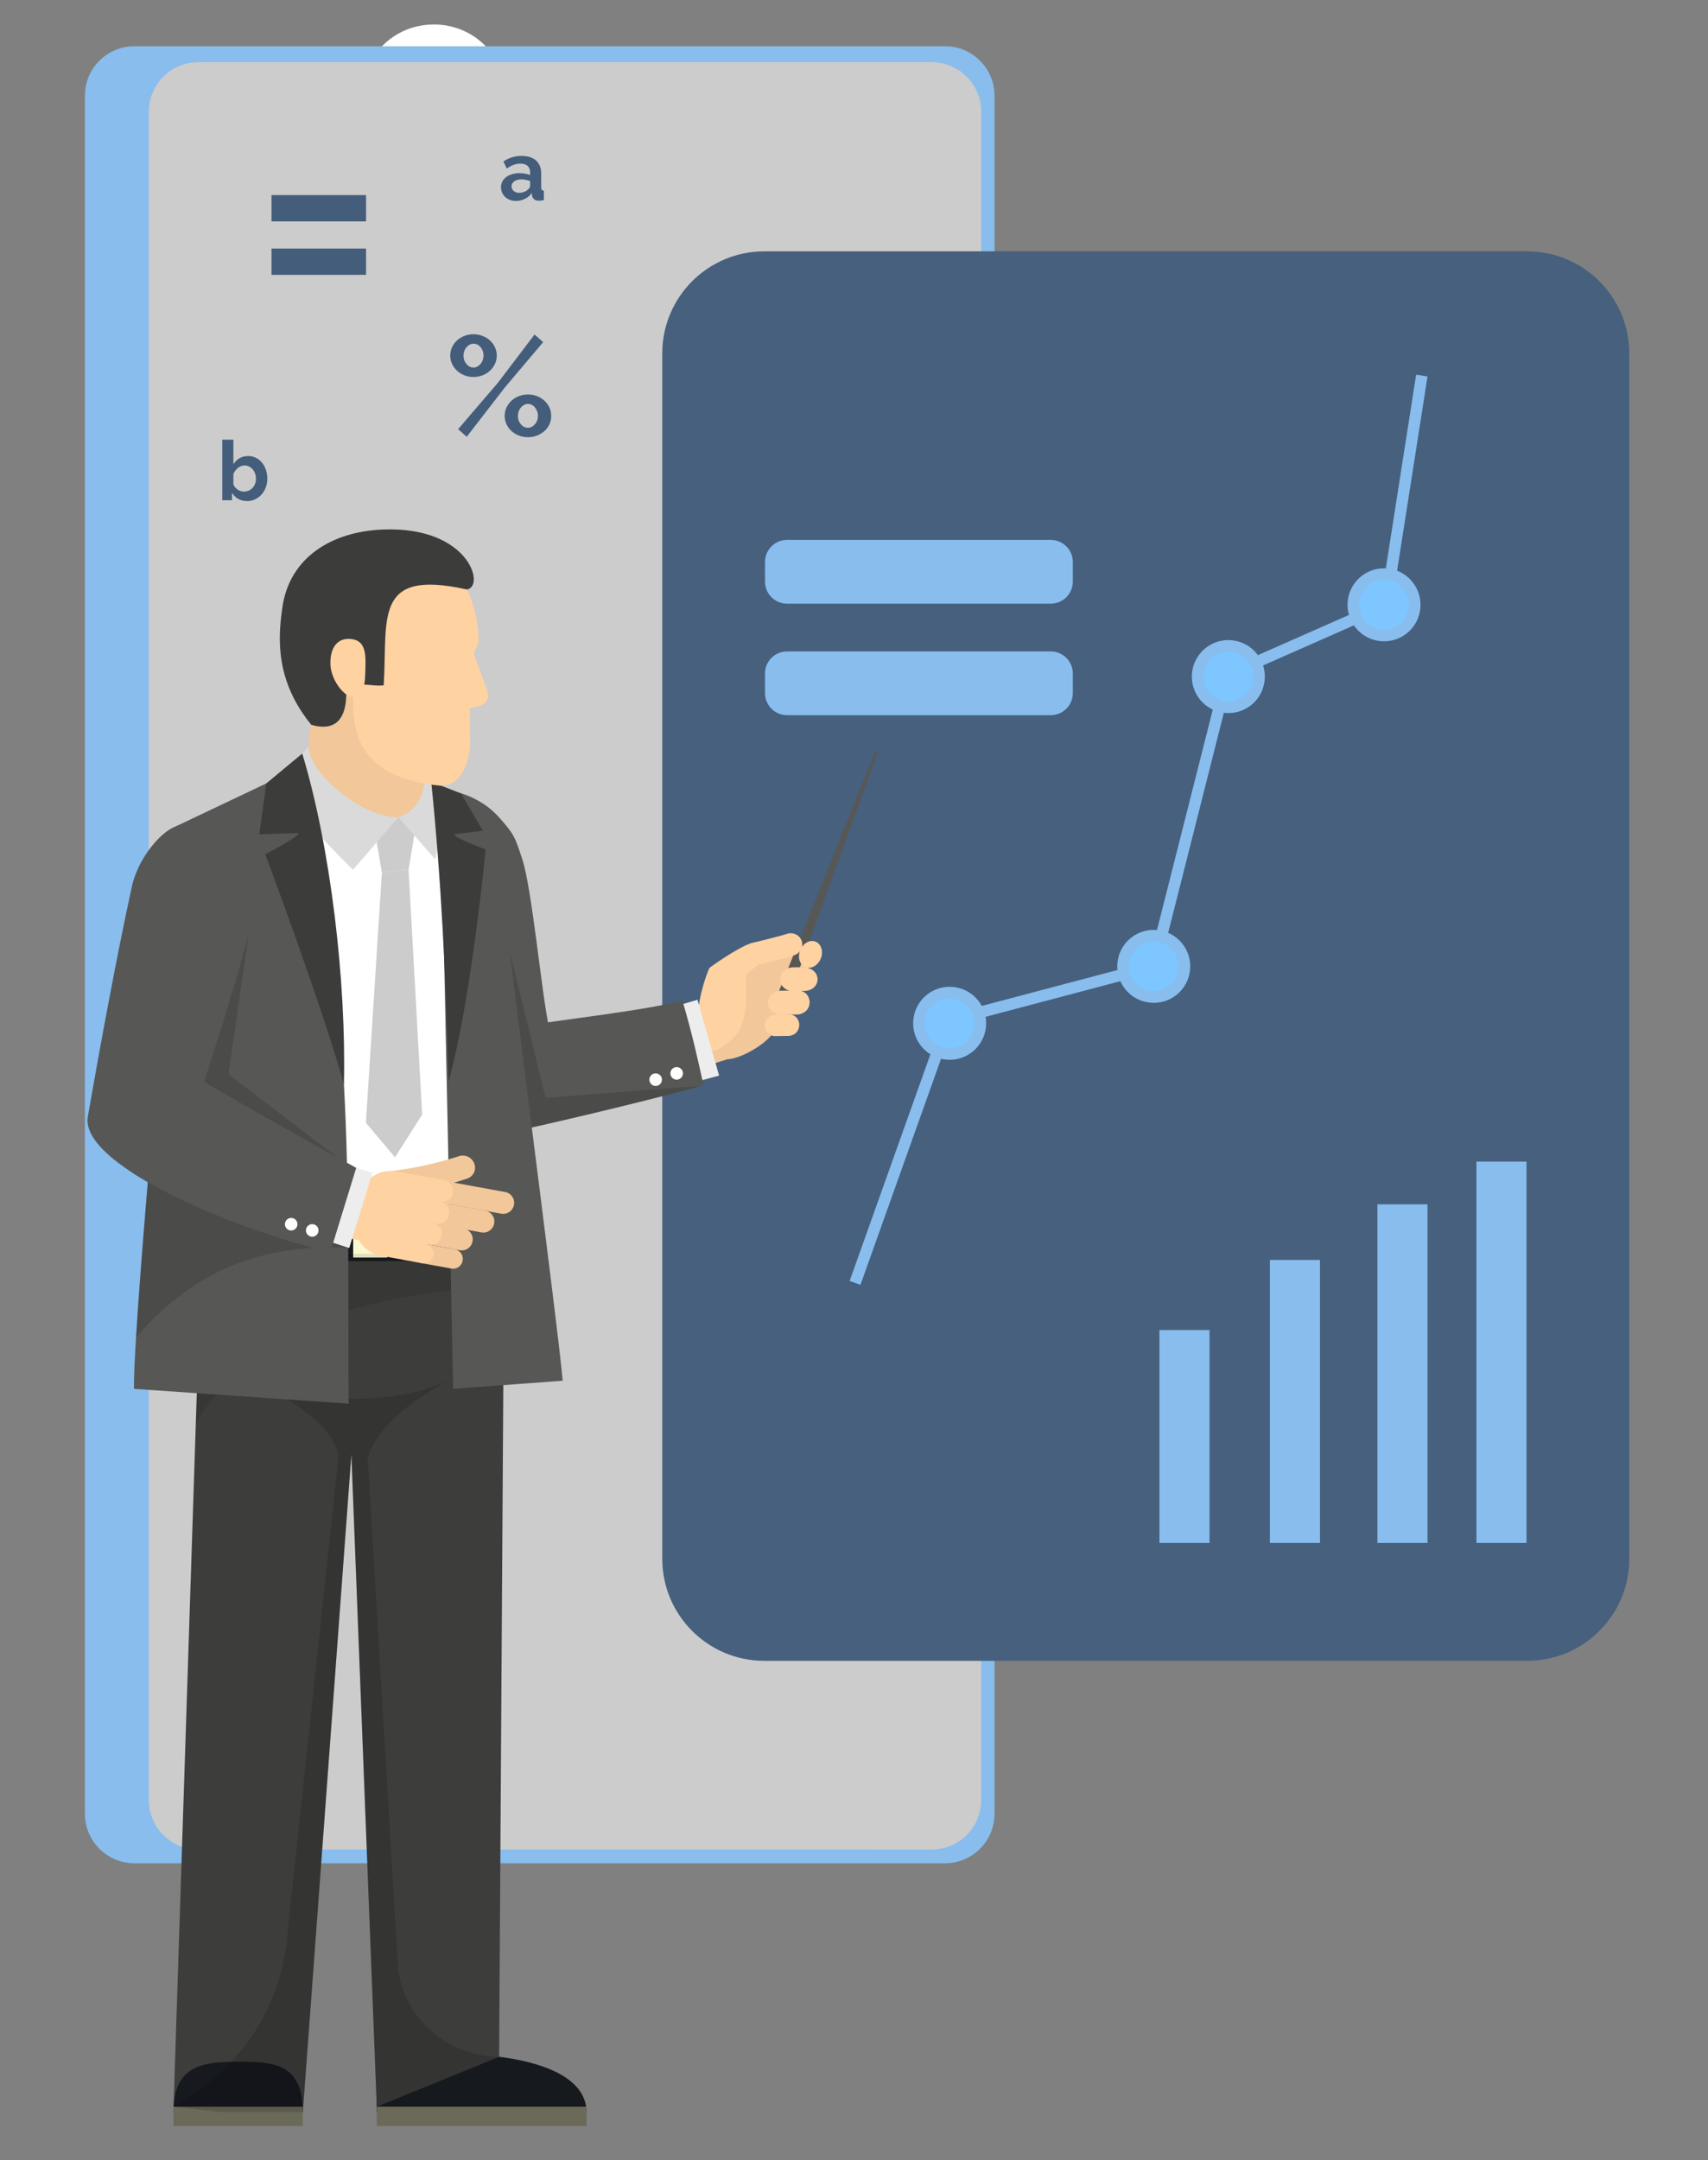 <?xml version="1.0" encoding="utf-8"?>
<!-- Generator: Adobe Illustrator 16.0.0, SVG Export Plug-In . SVG Version: 6.00 Build 0)  -->
<!DOCTYPE svg PUBLIC "-//W3C//DTD SVG 1.1//EN" "http://www.w3.org/Graphics/SVG/1.1/DTD/svg11.dtd">
<svg version="1.1" id="Слой_1" xmlns="http://www.w3.org/2000/svg" xmlns:xlink="http://www.w3.org/1999/xlink" x="0px" y="0px"
	 width="1316px" height="1664px" viewBox="0 0 1316 1664" enable-background="new 0 0 1316 1664" xml:space="preserve">
<rect x="0" y="0" width="1316" height="1664" fill="#808080" stroke="none"/>
<g>
	<path fill="#FFFFFF" d="M264.717,48.646c6.776,0,13.259,0.998,19.229,2.824c7.873-19.102,27.435-32.629,50.326-32.629
		c25.442,0,46.777,16.717,52.508,39.226c4.396-1.661,9.184-2.579,14.204-2.579c21.179,0,38.351,16.319,38.351,36.453h-56.108
		h-20.593h-43.886h-33.435H210.69C210.69,68.031,234.879,48.646,264.717,48.646z"/>
</g>
<g>
	<g>
		<path fill="#F09B56" d="M4836.193,442.559c-0.111,270.358-7.682,323.281-75.572,383.855
			c-26.588,23.722-75.483,73.004-216.565,97.537c-42.353,7.369-92.997,12.506-153.839,14.053
			c-24.824,0.633-47.608-0.268-68.449-2.537c-17.478-1.891-33.585-4.749-48.39-8.456
			c-155.053-38.854-166.635-171.704-98.818-283.466c17.961-29.595,38.482-56.801,60.001-82.167
			c33.213-39.175,68.822-73.973,101.066-106.456c29.722-29.93,56.592-57.895,76.123-85.501c8.24-11.634,15.17-23.201,20.461-34.828
			c1.259-2.754,2.524-5.479,3.797-8.173c4.176-8.79,8.471-17.231,12.803-25.307c8.143-15.178,16.436-29.045,24.437-41.453
			c6.379-9.914,12.572-18.898,18.333-26.862c19.807-27.37,34.508-42.732,34.508-42.732s1.839-0.864,5.225-2.271
			c1.802-0.752,4.057-1.66,6.707-2.672c1.064-0.41,2.188-0.834,3.379-1.273c1.176-0.432,2.419-0.886,3.722-1.347
			c1.191-0.417,2.427-0.849,3.706-1.288c1.505-0.514,3.066-1.034,4.697-1.563c0.953-0.313,1.929-0.626,2.926-0.938
			c0.588-0.187,1.184-0.372,1.786-0.558c0.224-0.067,0.454-0.142,0.685-0.209c20.127-6.17,47.742-12.602,77.791-13.674
			C4725.815,161.096,4836.298,205.033,4836.193,442.559z"/>
	</g>
	<g>
		<path fill="#213A70" d="M4475.487,849.573c0,0,2.22,18.123,5.164,26.116c2.943,7.994,18.933,26.445,12.179,44.172
			c-7.323,19.225-39.293,0.695-52.331-5.17c-13.04-5.866-10.071-16.503-11.461-29.536c-1.391-13.033-7.753-13.386-5.405-22.551
			s16.609-26.708,16.609-26.708L4475.487,849.573z"/>
	</g>
	<g>
		<g>
			<path fill="#EEA886" d="M4446.4,826.412c0,0-8.185,11.453-7.959,11.766c0.226,0.314,35.053,21.52,37.479,14.641
				c1.927-5.463,2.734-13.381,2.734-13.381L4446.4,826.412z"/>
		</g>
	</g>
	<g>
		<path fill="#213A70" d="M4328.334,862.388c0,0-10.626,9.313-20.167,23.625c-9.542,14.312-34.87,15.072-35.954,34.608
			c-1.084,19.537,34.436,20.139,53.086,13.778c18.649-6.36,21.469-25.442,32.744-30.213c11.277-4.771,17.133-8.633,16.266-17.946
			c-0.868-9.314-7.107-24.434-7.107-24.434s-7.007,2.237-11.127,2.692C4351.954,864.953,4338.092,865.113,4328.334,862.388z"/>
	</g>
	<g>
		<path fill="#FFCA55" d="M4456.164,333.07c0,0-7.147,42.506-12.907,70.581c0,0,0,0,0,0.003
			c-2.338,11.384-4.446,20.397-5.755,23.234c-1.647,3.571-15.064,17.977-31.482,34.882c-28.812,29.659-66.876,67.007-66.876,67.007
			l-14.88-28.246c0,0,33.811-39.636,56.73-66.084c10.609-12.239,18.885-21.651,20.398-23.008
			c4.793-4.288,10.354-46.526,18.172-81.33c7.818-34.803,23.485-54.035,23.485-54.035L4456.164,333.07z"/>
	</g>
	<g>
		<path fill="#EEA886" d="M4406.02,461.771c-28.812,29.659-66.876,67.007-66.876,67.007l-14.88-28.246
			c0,0,33.811-39.636,56.73-66.084C4388.02,437.893,4400.917,446.111,4406.02,461.771z"/>
	</g>
	<g>
		<path fill="#EEA886" d="M4330.003,849.372l-1.669,13.016c0,0,18.492,6.533,38.867-0.581l0.414-11.572L4330.003,849.372z"/>
	</g>
	<g>
		<path fill="#FFCA55" d="M4592.511,523.032c1.064,3.783-195.866,0-195.866,0s54.476-39.65,58.007-50.243
			c3.53-10.592-13.871-74.146-16.141-94.827c-1.816-16.546-6.366-90.581,4.539-101.888c11.401-11.822,52.458-24.212,52.458-24.212
			l59.855,2.222c0,0,9.877,2.065,16.939,5.344c7.061,3.279,47.444,17.663,54.001,37.84c6.558,20.176-40.294,85.045-40.294,85.045
			s-0.092,2.916-0.232,7.692c0,0.002,0,0.002,0,0.002c-0.182,6.371-0.449,16.053-0.693,26.555
			c-0.313,13.601-0.588,28.576-0.588,39.517C4584.496,481.801,4591.449,519.25,4592.511,523.032z"/>
	</g>
	<g>
		<path fill="#E8E8E8" d="M4592.512,523.033c0,0,26.786,39.341,27.164,66.199c0.379,26.857-47.534,116.813-54.785,129.684
			c-21.797,38.686-81.575,122.136-81.575,122.136s-10.305-0.261-42.459-12.744c0,0,39.768-110.228,44.81-121.673
			c21.377-48.53,33.311-82.957,26.123-91.279s-26.781-16.666-32.455-21.584s-104.526,18.679-114.883,21.364
			c-26.82,6.956-14.596,53.623-8.662,74.545c9.927,35.001,18.604,161.408,18.604,161.408s-19.104,8.14-51.102,1.261
			c0,0-62.834-228.24-64.852-250.938s-3.008-60.124,151.833-88.572L4592.512,523.033z"/>
	</g>
	<g>
		<path fill="#EEA886" d="M4511.932,121.816c0,0-51.958-11.721-40.09,53.668c11.868,65.388,24.363,70.527,55.711,56.995
			c31.346-13.532,28.539-55.426,30.117-75.969C4559.248,135.969,4528.506,122.53,4511.932,121.816z"/>
	</g>
	<g>
		<path fill="#EEA886" d="M4498.183,268.646c0,0,23.011,24.396,59.378,2.225c0,0-8.133-52.869-3.853-78.619
			c4.281-25.752-47.449,39.899-47.449,39.899c0.682,0.357,1.131,2.814,1.235,6.311c0.089,2.964-0.069,6.673-0.543,10.479
			C4505.883,257.501,4503.22,266.541,4498.183,268.646z"/>
	</g>
	<g>
		<path fill="#3A3F47" d="M4555.139,190.063c0,0-1.342-20.602-8.866-21.245c-7.525-0.643-8.683,7.654-8.683,7.654l-7.6,1.435
			c0,0,2.401-18.058-5.111-21.212c-7.514-3.155-48.684,9.94-54.714,4.641c-6.031-5.3-3.193-41.929,7.714-46.941
			c10.908-5.012,41.033-16.245,63.105-1.306c0,0,17.204-1.961,19.756,11.923C4563.291,138.896,4559.815,179.74,4555.139,190.063z"/>
	</g>
	<g>
		<path fill="#A77860" d="M4506.951,248.94c37.519-11.569,40.344-34.16,40.385-34.513c-12.354,21.229-39.842,24.034-39.842,24.034
			C4507.583,241.426,4507.425,245.135,4506.951,248.94z"/>
	</g>
	<g>
		<path fill="#EEA886" d="M4572.918,259.713c0,0-27.476,54.695-71.862,51.164s-7.565-58.506-5.548-59.015
			C4497.725,251.303,4541.029,240.514,4572.918,259.713z"/>
	</g>
	<g>
		<path fill="#FFCA55" d="M4374.118,520.263c0,0,136.001,16.767,218.394,2.771l-157.437-19.671
			C4435.075,503.362,4434.145,507.376,4374.118,520.263z"/>
	</g>
	<g>
		<path fill="#EEA886" d="M4475.836,497.169l-10.13,5.132c0,0,2.306,16.094,7.854,20.969l11.369-2.9
			C4484.93,520.369,4482.561,502.717,4475.836,497.169z"/>
	</g>
	<g>
		<path fill="#FFCA55" d="M4633.208,464.215c-2.024,2.345-28.763,13.099-58.966,24.732l-0.003,0.003
			c-41.263,15.896-87.808,30.932-87.808,30.932l-10.596-22.713c0,0,48.742-26.485,81.68-45.06
			c15.559-8.774,27.588-15.783,29.288-17.402c5.296-5.044,6.668-13.132,2.774-27.237c-3.895-14.105-12.862-78.938-13.871-86.505
			s2.521-27.742,21.438-28.75c18.914-1.01,28.541,4.33,28.541,4.33s4.748,1.975,8.279,47.875S4638,458.666,4633.208,464.215z"/>
	</g>
	<g>
		<path fill="#C9A043" d="M4585.777,390.005c0,0.002,0,0.002,0,0.002c-0.182,6.371-0.449,16.053-0.693,26.555
			c-18.461-45.25-7.796-81.362-7.614-81.97C4575.473,346.871,4585.633,389.402,4585.777,390.005z"/>
	</g>
	<g>
		<path fill="#C9A043" d="M4443.257,403.651c0,0,0,0,0,0.003c-2.338,11.384-4.446,20.397-5.755,23.234
			c-6.307-30.516-0.634-69.584-0.634-69.584C4437.73,375.967,4443.257,403.651,4443.257,403.651z"/>
	</g>
	<g>
		<path fill="#EEA886" d="M4574.242,488.947l-0.003,0.003c-41.263,15.896-89.31,31.419-89.31,31.419l-9.094-23.2
			c0,0,48.742-26.485,81.68-45.06C4557.516,452.109,4569.498,457.944,4574.242,488.947z"/>
	</g>
	<g>
		<polygon fill="#444C94" points="4472.903,521.716 4279.602,518.872 4377.198,568.427 		"/>
	</g>
	<g>
		<polygon fill="#303669" points="4377.198,568.427 4472.903,531.355 4472.903,521.716 4369.633,558.97 		"/>
	</g>
	<g>
		<g>
			<path fill="#EEA886" d="M4467.895,502.652c0,0-12.075-1.88-20.422-3.822c-6.458-1.504-22.517,0.568-26.606,4.713
				s-17.098,33.023-19.558,34.786c-2.461,1.763,1.26,5.841,5.581,3.792c0,0,3.966,12.637,13.755,7.907
				c9.791-4.73,16.438-15.06,21.564-16.88c5.128-1.818,34.982-10.997,34.982-10.997S4475.586,499.576,4467.895,502.652z"/>
		</g>
	</g>
	<g>
		<g>
			<path fill="#EEA886" d="M4423.814,501.649c0,0-7.757,3.747-9.781,5.417c-2.025,1.669-10.232,7.813-12.221,9.258
				c-1.988,1.446,2.999,5.556,17.672-0.799C4434.158,509.171,4423.814,501.649,4423.814,501.649z"/>
		</g>
	</g>
	<g>
		<polygon fill="#303669" points="4377.198,568.427 4319.699,411.44 4134.342,414.467 4189.14,559.133 		"/>
	</g>
	<g>
		<path fill="#EEA886" d="M4537.75,167.742c0.685-5.768,12.087-7.883,13.005,0.766c0.919,8.65-5.181,23.829-9.509,22.336
			C4536.919,189.351,4536.806,175.697,4537.75,167.742z"/>
	</g>
</g>
<g>
	<linearGradient id="SVGID_1_" gradientUnits="userSpaceOnUse" x1="4857.591" y1="904.457" x2="4857.591" y2="798.067">
		<stop  offset="0" style="stop-color:#FF9F55"/>
		<stop  offset="1" style="stop-color:#FFD255"/>
	</linearGradient>
	<path fill="url(#SVGID_1_)" d="M5058.882,913.256h-375.204c-15.121,0-27.378-12.258-27.378-27.379v-44.441
		c0-15.121,12.257-27.378,27.378-27.378h375.204V913.256z"/>
	<path fill="#FF9F55" d="M5123.319,824.271v78.778h6.581v10.212h-271.96c-15.121,0-27.378-12.258-27.378-27.379v-44.444
		c0-15.12,12.257-27.378,27.378-27.378h271.96v10.211H5123.319z"/>
	<path fill="#EFF7FE" d="M5123.313,903.046h-245.298c-15.12,0-27.378-12.258-27.378-27.378v-24.022
		c0-15.12,12.258-27.378,27.378-27.378h245.298V903.046z"/>
	<linearGradient id="SVGID_2_" gradientUnits="userSpaceOnUse" x1="4853.836" y1="664.574" x2="4853.836" y2="811.851">
		<stop  offset="0" style="stop-color:#40D5E6"/>
		<stop  offset="1" style="stop-color:#5577FF"/>
	</linearGradient>
	<path fill="url(#SVGID_2_)" d="M5076.41,814.054h-410.748c-19,0-34.4-15.401-34.4-34.399V733.09c0-18.998,15.4-34.4,34.4-34.4
		h410.748V814.054z"/>
	<path fill="#5284FC" d="M5149.27,710.568v91.616h5.668v11.876h-223.398c-18.998,0-34.399-15.401-34.399-34.4v-46.567
		c0-18.998,15.401-34.399,34.399-34.399h223.398v11.875H5149.27z"/>
	<path fill="#EFF7FE" d="M5149.265,802.18h-200.437c-18.998,0-34.4-15.4-34.4-34.399v-22.817c0-18.998,15.402-34.399,34.4-34.399
		h200.437V802.18z"/>
	<linearGradient id="SVGID_3_" gradientUnits="userSpaceOnUse" x1="4955.192" y1="671.641" x2="4955.192" y2="561.532">
		<stop  offset="0" style="stop-color:#FF9F55"/>
		<stop  offset="1" style="stop-color:#FFD255"/>
	</linearGradient>
	<path fill="url(#SVGID_3_)" d="M4780.484,698.668h312.188c20.561,0,37.229-16.668,37.229-37.229V594.46
		c0-20.561-16.668-37.229-37.229-37.229h-312.188V698.668z"/>
	<path fill="#FF9F55" d="M4724.557,571.794v112.323h-5.711v14.559h222.577c20.561,0,37.229-16.668,37.229-37.229v-66.983
		c0-20.561-16.668-37.228-37.229-37.228h-222.577v14.558H4724.557z"/>
	<path fill="#EFF7FE" d="M4724.563,684.11h196.827c20.437,0,37.005-16.567,37.005-37.005v-38.312
		c0-20.438-16.568-37.005-37.005-37.005h-196.827V684.11z"/>
	<linearGradient id="SVGID_4_" gradientUnits="userSpaceOnUse" x1="4829.177" y1="375.599" x2="4829.177" y2="499.298">
		<stop  offset="0" style="stop-color:#40D5E6"/>
		<stop  offset="1" style="stop-color:#5577FF"/>
	</linearGradient>
	<path fill="url(#SVGID_4_)" d="M5014.26,557.198H4683.23c-21.615,0-39.137-17.522-39.137-39.138v-63.161
		c0-21.615,17.521-39.138,39.137-39.138h331.029V557.198z"/>
	<path fill="#5284FC" d="M5073.51,430.324v112.322h6.051v14.56h-236.099c-21.616,0-39.138-17.522-39.138-39.138v-63.165
		c0-21.615,17.521-39.138,39.138-39.138h236.099v14.559H5073.51z"/>
	<path fill="#EFF7FE" d="M5073.504,542.641h-209.662c-21.524,0-38.974-17.449-38.974-38.975v-34.373
		c0-21.524,17.449-38.974,38.974-38.974h209.662V542.641z"/>
	<linearGradient id="SVGID_5_" gradientUnits="userSpaceOnUse" x1="4922.542" y1="314.606" x2="4922.542" y2="413.545">
		<stop  offset="0" style="stop-color:#40D5E6"/>
		<stop  offset="1" style="stop-color:#5577FF"/>
	</linearGradient>
	<path fill="url(#SVGID_5_)" d="M5107.625,415.722h-345.873c-13.417,0-24.293-10.876-24.293-24.292V332.98
		c0-13.416,10.876-24.293,24.293-24.293h345.873V415.722z"/>
	<path fill="#5284FC" d="M5166.875,319.709v85.001h6.051v11.019h-250.943c-13.416,0-24.292-10.877-24.292-24.293v-58.452
		c0-13.416,10.876-24.292,24.292-24.292h250.943v11.018H5166.875z"/>
	<path fill="#EFF7FE" d="M5166.869,404.705H4940.44c-13.416,0-24.292-10.876-24.292-24.292v-36.416
		c0-13.417,10.876-24.292,24.292-24.292h226.429V404.705z"/>
</g>
<path fill="#587AA3" d="M127.341,1424.792H644.25c21.06,0,38.132-17.072,38.132-38.133V86.068c0-21.06-17.072-38.132-38.132-38.132
	H127.341c-21.06,0-38.132,17.072-38.132,38.132v1300.591C89.209,1407.72,106.282,1424.792,127.341,1424.792z"/>
<path fill="#88BDED" d="M103.549,1435.364h624.587c21.06,0,38.132-17.072,38.132-38.133V73.739
	c0-21.061-17.072-38.133-38.132-38.133H103.549c-21.06,0-38.132,17.072-38.132,38.133v1323.492
	C65.417,1418.292,82.49,1435.364,103.549,1435.364z"/>
<path opacity="0.73" fill="#6BB0FF" d="M707.828,86.074v1300.573c0,21.06-17.072,38.132-38.132,38.132H152.787
	c-21.061,0-38.132-17.072-38.132-38.132V86.074c0-21.06,17.071-38.132,38.132-38.132h516.909
	C690.755,47.942,707.828,65.015,707.828,86.074z"/>
<defs>
	<filter id="Adobe_OpacityMaskFilter" filterUnits="userSpaceOnUse" x="114.629" y="47.903" width="641.37" height="1376.885">
		<feFlood  style="flood-color:white;flood-opacity:1" result="back"/>
		<feBlend  in="SourceGraphic" in2="back" mode="normal"/>
	</filter>
</defs>
<mask maskUnits="userSpaceOnUse" x="114.629" y="47.903" width="641.37" height="1376.885" id="SVGID_6_">
	<g filter="url(#Adobe_OpacityMaskFilter)">
		<defs>
			<filter id="Adobe_OpacityMaskFilter_1_" filterUnits="userSpaceOnUse" x="114.629" y="47.903" width="641.37" height="1376.885">
				<feFlood  style="flood-color:white;flood-opacity:1" result="back"/>
				<feBlend  in="SourceGraphic" in2="back" mode="normal"/>
			</filter>
		</defs>
		<mask maskUnits="userSpaceOnUse" x="114.629" y="47.903" width="641.37" height="1376.885" id="SVGID_6_">
			<g filter="url(#Adobe_OpacityMaskFilter_1_)">
			</g>
		</mask>
		<linearGradient id="SVGID_7_" gradientUnits="userSpaceOnUse" x1="435.315" y1="140.427" x2="435.314" y2="1888.232">
			<stop  offset="0" style="stop-color:#FFFFFF"/>
			<stop  offset="1" style="stop-color:#000000"/>
		</linearGradient>
		<path mask="url(#SVGID_6_)" fill="url(#SVGID_7_)" d="M756,86.035v1300.62c0,21.061-17.072,38.133-38.133,38.133H152.762
			c-21.06,0-38.133-17.072-38.133-38.133V86.035c0-21.06,17.073-38.132,38.133-38.132h565.104C738.927,47.903,756,64.976,756,86.035
			z"/>
	</g>
</mask>
<path fill="#CCCCCC" d="M756,86.035v1300.62c0,21.061-17.072,38.133-38.133,38.133H152.762c-21.06,0-38.133-17.072-38.133-38.133
	V86.035c0-21.06,17.073-38.132,38.133-38.132h565.104C738.927,47.903,756,64.976,756,86.035z"/>
<g>
	<g>
		<path fill="#4DA8F2" d="M928.836,494.009H818.869c-3.713,0-6.723-3.01-6.723-6.723v-23.748c0-3.713,3.01-6.723,6.723-6.723
			h109.967c3.713,0,6.723,3.01,6.723,6.723v23.748C935.559,490.999,932.549,494.009,928.836,494.009z"/>
	</g>
	<g>
		<path fill="#E8E8E8" d="M928.836,583.192H818.869c-3.713,0-6.723-3.01-6.723-6.723v-23.748c0-3.713,3.01-6.723,6.723-6.723
			h109.967c3.713,0,6.723,3.01,6.723,6.723v23.748C935.559,580.183,932.549,583.192,928.836,583.192z"/>
	</g>
	<g>
		<path fill="#E8E8E8" d="M928.836,672.377H818.869c-3.713,0-6.723-3.01-6.723-6.723v-23.748c0-3.713,3.01-6.723,6.723-6.723
			h109.967c3.713,0,6.723,3.01,6.723,6.723v23.748C935.559,669.367,932.549,672.377,928.836,672.377z"/>
	</g>
	<g>
		<path fill="#E8E8E8" d="M928.836,761.562H818.869c-3.713,0-6.723-3.011-6.723-6.724v-23.747c0-3.713,3.01-6.724,6.723-6.724
			h109.967c3.713,0,6.723,3.011,6.723,6.724v23.747C935.559,758.551,932.549,761.562,928.836,761.562z"/>
	</g>
	<g>
		<path fill="#E8E8E8" d="M928.836,850.745H818.869c-3.713,0-6.723-3.01-6.723-6.723v-23.748c0-3.713,3.01-6.723,6.723-6.723
			h109.967c3.713,0,6.723,3.01,6.723,6.723v23.748C935.559,847.735,932.549,850.745,928.836,850.745z"/>
	</g>
	<g>
		<path fill="#E8E8E8" d="M928.836,939.929H818.869c-3.713,0-6.723-3.01-6.723-6.723v-23.748c0-3.713,3.01-6.723,6.723-6.723
			h109.967c3.713,0,6.723,3.01,6.723,6.723v23.748C935.559,936.919,932.549,939.929,928.836,939.929z"/>
	</g>
	<g>
		<path fill="#4DA8F2" d="M1014.908,494.009h-21.67c-3.713,0-6.723-3.01-6.723-6.723v-23.748c0-3.713,3.01-6.723,6.723-6.723h21.67
			c3.713,0,6.723,3.01,6.723,6.723v23.748C1021.631,490.999,1018.621,494.009,1014.908,494.009z"/>
	</g>
	<g>
		<path fill="#E8E8E8" d="M1014.908,583.192h-21.67c-3.713,0-6.723-3.01-6.723-6.723v-23.748c0-3.713,3.01-6.723,6.723-6.723h21.67
			c3.713,0,6.723,3.01,6.723,6.723v23.748C1021.631,580.183,1018.621,583.192,1014.908,583.192z"/>
	</g>
	<g>
		<path fill="#E8E8E8" d="M1014.908,672.377h-21.67c-3.713,0-6.723-3.01-6.723-6.723v-23.748c0-3.713,3.01-6.723,6.723-6.723h21.67
			c3.713,0,6.723,3.01,6.723,6.723v23.748C1021.631,669.367,1018.621,672.377,1014.908,672.377z"/>
	</g>
	<g>
		<path fill="#E8E8E8" d="M1014.908,761.562h-21.67c-3.713,0-6.723-3.011-6.723-6.724v-23.747c0-3.713,3.01-6.724,6.723-6.724h21.67
			c3.713,0,6.723,3.011,6.723,6.724v23.747C1021.631,758.551,1018.621,761.562,1014.908,761.562z"/>
	</g>
	<g>
		<path fill="#E8E8E8" d="M1014.908,850.745h-21.67c-3.713,0-6.723-3.01-6.723-6.723v-23.748c0-3.713,3.01-6.723,6.723-6.723h21.67
			c3.713,0,6.723,3.01,6.723,6.723v23.748C1021.631,847.735,1018.621,850.745,1014.908,850.745z"/>
	</g>
	<g>
		<path fill="#E8E8E8" d="M1014.908,939.929h-21.67c-3.713,0-6.723-3.01-6.723-6.723v-23.748c0-3.713,3.01-6.723,6.723-6.723h21.67
			c3.713,0,6.723,3.01,6.723,6.723v23.748C1021.631,936.919,1018.621,939.929,1014.908,939.929z"/>
	</g>
</g>
<g>
	<g>
		<path fill="#7DC6FF" d="M634.933,490.807h-98.498c-3.933,0-7.121-4.148-7.121-9.267c0-5.117,3.188-9.266,7.121-9.266h98.498
			c3.933,0,7.121,4.148,7.121,9.266C642.054,486.658,638.866,490.807,634.933,490.807z"/>
	</g>
	<g>
		<path fill="#7DC6FF" d="M594.951,432.292v98.497c0,3.933-4.149,7.122-9.267,7.122c-5.118,0-9.267-3.189-9.267-7.122v-98.497
			c0-3.934,4.148-7.122,9.267-7.122C590.801,425.17,594.951,428.358,594.951,432.292z"/>
	</g>
</g>
<g>
	<path fill="#445D7B" d="M364.824,290.406c-2.537,0-4.89-0.436-7.063-1.304c-2.174-0.87-4.058-2.047-5.65-3.532
		c-1.595-1.483-2.863-3.224-3.803-5.217c-0.942-1.99-1.414-4.145-1.414-6.465c0-2.243,0.472-4.382,1.414-6.411
		c0.939-2.027,2.208-3.766,3.803-5.215c1.593-1.449,3.477-2.607,5.65-3.478c2.173-0.87,4.525-1.304,7.063-1.304
		c2.462,0,4.798,0.434,7.009,1.304c2.21,0.87,4.11,2.028,5.705,3.478c1.593,1.449,2.861,3.188,3.804,5.215
		c0.939,2.029,1.412,4.168,1.412,6.411c0,2.32-0.473,4.475-1.412,6.465c-0.942,1.993-2.211,3.733-3.804,5.217
		c-1.595,1.485-3.495,2.662-5.705,3.532C369.622,289.971,367.286,290.406,364.824,290.406z M352.98,330.61l30.643-35.749
		l28.252-37.162l6.629,5.866l-29.665,35.098l-29.229,37.816L352.98,330.61z M364.824,283.126c1.087,0,2.082-0.254,2.988-0.761
		c0.905-0.507,1.72-1.177,2.444-2.012c0.724-0.831,1.286-1.808,1.685-2.933c0.397-1.122,0.598-2.299,0.598-3.532
		c0-2.534-0.76-4.688-2.282-6.465c-1.521-1.774-3.332-2.662-5.433-2.662c-1.086,0-2.082,0.255-2.988,0.761
		c-0.906,0.508-1.721,1.178-2.444,2.01c-0.725,0.834-1.287,1.792-1.685,2.88c-0.398,1.087-0.598,2.247-0.598,3.477
		c0,2.537,0.761,4.71,2.282,6.521C360.912,282.22,362.722,283.126,364.824,283.126z M406.768,336.805
		c-2.537,0-4.891-0.435-7.063-1.304c-2.175-0.87-4.06-2.027-5.651-3.479c-1.594-1.447-2.862-3.167-3.804-5.16
		c-0.942-1.992-1.412-4.147-1.412-6.465c0-2.318,0.47-4.473,1.412-6.467c0.941-1.991,2.21-3.729,3.804-5.215
		c1.592-1.483,3.477-2.664,5.651-3.531c2.172-0.869,4.525-1.305,7.063-1.305c2.534,0,4.891,0.436,7.063,1.305
		c2.174,0.867,4.075,2.048,5.705,3.531c1.63,1.485,2.897,3.224,3.804,5.215c0.904,1.994,1.358,4.148,1.358,6.467
		c0,2.317-0.454,4.473-1.358,6.465c-0.906,1.993-2.174,3.713-3.804,5.16c-1.63,1.451-3.531,2.608-5.705,3.479
		C411.659,336.37,409.302,336.805,406.768,336.805z M406.768,329.524c1.086,0,2.081-0.252,2.988-0.762
		c0.904-0.504,1.72-1.176,2.444-2.009c0.724-0.832,1.285-1.792,1.685-2.88c0.397-1.088,0.598-2.244,0.598-3.477
		c0-1.305-0.218-2.518-0.652-3.641c-0.434-1.122-0.996-2.102-1.684-2.935c-0.689-0.832-1.505-1.484-2.444-1.956
		c-0.943-0.471-1.921-0.706-2.935-0.706c-1.086,0-2.083,0.255-2.988,0.761c-0.907,0.508-1.722,1.179-2.444,2.01
		c-0.727,0.834-1.287,1.813-1.685,2.935c-0.399,1.124-0.598,2.3-0.598,3.532c0,2.537,0.761,4.69,2.282,6.465
		C402.856,328.639,404.666,329.524,406.768,329.524z"/>
</g>
<g>
	<path fill="#445D7B" d="M209.193,170.542v-20.245h72.836v20.245H209.193z M209.193,211.731v-20.244h72.836v20.244H209.193z"/>
</g>
<g>
	<path fill="#445D7B" d="M397.453,154.799c-1.619,0-3.133-0.267-4.537-0.799c-1.407-0.532-2.621-1.278-3.643-2.236
		c-1.022-0.959-1.823-2.077-2.398-3.354c-0.574-1.278-0.863-2.685-0.863-4.219c0-1.575,0.354-3.035,1.057-4.377
		c0.701-1.343,1.682-2.481,2.938-3.42c1.257-0.936,2.76-1.671,4.507-2.204c1.747-0.532,3.664-0.799,5.752-0.799
		c1.49,0,2.948,0.128,4.376,0.384c1.428,0.255,2.694,0.618,3.805,1.086v-1.917c0-2.215-0.63-3.919-1.886-5.112
		c-1.258-1.192-3.123-1.789-5.593-1.789c-1.789,0-3.537,0.319-5.24,0.958c-1.705,0.64-3.45,1.577-5.239,2.812l-2.621-5.432
		c4.304-2.854,8.948-4.281,13.933-4.281c4.813,0,8.553,1.183,11.215,3.547c2.663,2.364,3.994,5.783,3.994,10.257v10.416
		c0,0.895,0.159,1.533,0.479,1.917c0.32,0.384,0.84,0.598,1.565,0.639v7.286c-1.448,0.298-2.704,0.447-3.771,0.447
		c-1.62,0-2.865-0.362-3.736-1.087c-0.874-0.724-1.417-1.682-1.631-2.875l-0.192-1.854c-1.492,1.96-3.302,3.451-5.432,4.474
		S399.879,154.799,397.453,154.799z M399.879,148.536c1.448,0,2.824-0.256,4.124-0.767c1.298-0.512,2.309-1.192,3.034-2.045
		c0.937-0.725,1.407-1.534,1.407-2.429v-3.834c-1.024-0.384-2.133-0.691-3.323-0.927c-1.193-0.233-2.346-0.352-3.451-0.352
		c-2.218,0-4.027,0.501-5.432,1.502c-1.407,1.001-2.109,2.269-2.109,3.802c0,1.449,0.552,2.652,1.662,3.611
		C396.897,148.058,398.262,148.536,399.879,148.536z"/>
</g>
<g>
	<path fill="#445D7B" d="M190.309,385.995c-2.556,0-4.837-0.575-6.839-1.726s-3.578-2.726-4.728-4.729v5.816h-7.479v-46.651h8.563
		v19.044c1.193-2.045,2.759-3.632,4.698-4.761c1.938-1.129,4.205-1.694,6.806-1.694c2.174,0,4.152,0.47,5.944,1.406
		c1.788,0.938,3.331,2.195,4.631,3.771c1.3,1.577,2.301,3.431,3.003,5.56c0.705,2.131,1.056,4.368,1.056,6.711
		c0,2.428-0.395,4.687-1.183,6.773c-0.788,2.088-1.886,3.909-3.289,5.464c-1.407,1.556-3.068,2.779-4.985,3.675
		C194.589,385.548,192.522,385.995,190.309,385.995z M187.943,378.71c1.365,0,2.621-0.266,3.771-0.799
		c1.152-0.532,2.132-1.246,2.941-2.141c0.809-0.895,1.438-1.938,1.885-3.131s0.671-2.472,0.671-3.836
		c0-1.361-0.213-2.661-0.64-3.897c-0.427-1.235-1.032-2.321-1.82-3.259c-0.79-0.938-1.716-1.683-2.779-2.236
		c-1.066-0.554-2.236-0.831-3.516-0.831c-1.917,0-3.633,0.628-5.144,1.885c-1.514,1.257-2.676,2.802-3.484,4.634v7.988
		c0.299,0.852,0.735,1.619,1.311,2.3c0.574,0.683,1.225,1.269,1.95,1.758c0.723,0.49,1.511,0.873,2.363,1.149
		C186.305,378.572,187.134,378.71,187.943,378.71z"/>
</g>
<g>
	<path fill="#46607E" d="M1176.693,1279.417H588.898c-43.428,0-78.632-35.205-78.632-78.633V272.249
		c0-43.427,35.204-78.631,78.632-78.631h587.795c43.428,0,78.631,35.204,78.631,78.631v928.535
		C1255.324,1244.212,1220.121,1279.417,1176.693,1279.417z"/>
</g>
<g>
	<g>
		<g>
			<g>
				<rect x="1137.568" y="894.827" fill="#88BDED" width="38.602" height="293.789"/>
			</g>
		</g>
	</g>
</g>
<g>
	<g>
		<g>
			<g>
				<rect x="1061.299" y="927.751" fill="#88BDED" width="38.6" height="260.865"/>
			</g>
		</g>
	</g>
</g>
<g>
	<g>
		<g>
			<g>
				<rect x="978.436" y="970.579" fill="#88BDED" width="38.602" height="218.037"/>
			</g>
		</g>
	</g>
</g>
<g>
	<g>
		<g>
			<g>
				<rect x="893.336" y="1024.578" fill="#88BDED" width="38.602" height="164.038"/>
			</g>
		</g>
	</g>
</g>
<g>
	<g>
		<g>
			<polygon fill="#88BDED" points="662.987,989.772 654.619,986.789 727.417,782.575 885.281,740.815 942.014,516.673 
				1063.838,462.904 1091.123,288.617 1099.898,289.991 1071.865,469.072 949.564,523.052 892.611,748.066 734.212,789.968 			"/>
		</g>
	</g>
</g>
<g>
	<circle fill="#7DC6FF" cx="888.946" cy="744.44" r="23.69"/>
</g>
<g>
	<g>
		<path fill="#88BDED" d="M906.75,766.223c-12.01,9.816-29.768,8.032-39.586-3.979c-9.816-12.011-8.031-29.769,3.979-39.585
			c12.012-9.817,29.77-8.033,39.586,3.979C920.545,738.647,918.76,756.405,906.75,766.223z M876.766,729.537
			c-8.219,6.717-9.439,18.866-2.723,27.085c6.717,8.218,18.867,9.438,27.084,2.722c8.219-6.717,9.439-18.867,2.723-27.085
			S884.982,722.82,876.766,729.537z"/>
	</g>
</g>
<g>
	<g>
		<circle fill="#7DC6FF" cx="946.429" cy="521.216" r="23.69"/>
	</g>
</g>
<g>
	<path fill="#88BDED" d="M964.232,542.998c-12.012,9.817-29.77,8.032-39.586-3.978c-9.816-12.012-8.033-29.77,3.979-39.586
		c12.01-9.817,29.768-8.033,39.586,3.979C978.027,515.423,976.242,533.181,964.232,542.998z M934.246,506.313
		c-8.217,6.717-9.438,18.867-2.721,27.085s18.867,9.439,27.084,2.723c8.219-6.718,9.439-18.867,2.723-27.085
		S942.465,499.596,934.246,506.313z"/>
</g>
<g>
	<g>
		<circle fill="#7DC6FF" cx="1066.378" cy="465.917" r="23.69"/>
	</g>
</g>
<g>
	<path fill="#88BDED" d="M1084.182,487.698c-12.012,9.817-29.77,8.033-39.586-3.978c-9.818-12.011-8.033-29.769,3.979-39.586
		c12.01-9.817,29.768-8.032,39.584,3.979C1097.977,460.124,1096.191,477.882,1084.182,487.698z M1054.195,451.013
		c-8.217,6.718-9.438,18.867-2.721,27.086c6.717,8.217,18.865,9.438,27.084,2.722c8.217-6.717,9.439-18.867,2.723-27.085
		S1062.414,444.296,1054.195,451.013z"/>
</g>
<g>
	<circle fill="#7DC6FF" cx="731.698" cy="788.282" r="23.69"/>
</g>
<g>
	<g>
		<path fill="#88BDED" d="M749.501,810.063c-12.011,9.817-29.769,8.033-39.586-3.979c-9.816-12.01-8.032-29.768,3.979-39.585
			s29.769-8.032,39.585,3.978C763.296,782.489,761.512,800.247,749.501,810.063z M719.516,773.378
			c-8.218,6.717-9.438,18.867-2.722,27.085s18.867,9.439,27.085,2.723c8.218-6.718,9.438-18.867,2.722-27.085
			S727.734,766.661,719.516,773.378z"/>
	</g>
</g>
<g>
	<g>
		<g>
			<g>
				<path fill="#88BDED" d="M809.588,550.952H606.425c-9.391,0-17.004-7.612-17.004-17.004v-15.125
					c0-9.391,7.613-17.004,17.004-17.004h203.163c9.391,0,17.004,7.613,17.004,17.004v15.125
					C826.592,543.34,818.979,550.952,809.588,550.952z"/>
			</g>
		</g>
	</g>
</g>
<g>
	<g>
		<g>
			<g>
				<path fill="#88BDED" d="M809.588,465.058H606.425c-9.391,0-17.004-7.613-17.004-17.005v-15.124
					c0-9.392,7.613-17.005,17.004-17.005h203.163c9.391,0,17.004,7.613,17.004,17.005v15.124
					C826.592,457.444,818.979,465.058,809.588,465.058z"/>
			</g>
		</g>
	</g>
</g>
<g>
	<ellipse fill="#7DC6FF" cx="5454.799" cy="988.848" rx="355.416" ry="29.098"/>
	<g>
		<polygon fill="#695C54" points="6046.646,608.499 5963.652,959.415 5945.967,959.415 6038.116,564.912 		"/>
		<polygon fill="#807066" points="5993.742,233.148 6080.934,959.415 6099.55,959.415 6010.191,226.867 		"/>
		<rect x="6075.785" y="954.782" fill="#695C54" width="28.402" height="13.495"/>
		<rect x="5941.385" y="954.782" fill="#695C54" width="28.401" height="13.495"/>
		
			<rect x="5895.009" y="146.495" transform="matrix(0.993 -0.12 0.12 0.993 19.045 724.356)" fill="#FAB869" width="203.936" height="116.514"/>
		
			<rect x="5887.315" y="135.826" transform="matrix(0.993 -0.12 0.12 0.993 26.626 722.966)" fill="#F09B56" width="203.936" height="11.135"/>
	</g>
	<rect x="5044.125" y="846.049" fill="#66658C" width="833.14" height="20.458"/>
	<path fill="#FAB869" d="M5460.695,412.96c-585.346,0-512.566,169.39-512.566,169.39l96.304,213.578h416.263h416.263l96.306-213.578
		C5973.264,582.35,6046.041,412.96,5460.695,412.96z"/>
	<polygon fill="#66658C" points="5044.126,866.507 5017.735,970.227 5029.09,970.227 5067.141,866.507 	"/>
	<polygon fill="#66658C" points="5877.266,866.507 5903.657,970.227 5892.304,970.227 5854.252,866.507 	"/>
	<rect x="5029.396" y="729.031" fill="#E38A42" width="862.598" height="49.099"/>
	<path fill="#F09B56" d="M6034.629,550.572L6034.629,550.572c-20.986-13.18-48.682-6.85-61.861,14.138l-126.118,200.838h-771.076
		L4949.455,564.71c-13.178-20.987-40.875-27.317-61.861-14.138l0,0c-21.449,13.469-27.918,41.775-14.449,63.225l152.263,242.473
		v0.009h870.577v-0.52l0.826,0.52l152.268-242.481C6062.547,592.348,6056.078,564.041,6034.629,550.572z"/>
	<g>
		<path fill="#DECDC5" d="M5429.188,729.848c0,0-6.65-10.079-7.735-15.998c-1.086-5.919-4.422-9.293-4.422-9.293
			s-25.201-3.666-34.887-12.656c-9.684-8.989-30.201-33.479-39.889-26.141s7.021,38.219,16.906,47.549
			c9.887,9.33,23.27,25.682,35.43,24.471C5406.753,736.566,5423.309,730.795,5429.188,729.848z"/>
		<path fill="#25354D" d="M5429.188,728.301l-12.157-23.744c0,0,58.19-10.662,75.211-20.912c4.266-2.57,8.51-5.146,12.461-7.586
			c8.988-5.547,16.441-10.348,19.07-12.582c8.4-7.145,42.084-31.007,51.186-39.771c9.093-8.762,19.84-3.421,34.023-3.278
			c14.186,0.153,65.564,14.382,80.933,16.423c15.375,2.027,70.878,12.349,70.878,12.349
			C5751.021,675.899,5429.188,728.301,5429.188,728.301z"/>
		<path fill="#2F4563" d="M5764.034,648.332c0,0-31.315,4.513-39.366,5.126c-8.242,0.628-54.873,4.379-77.361,6.539
			s-66.66,0.87-75.424,4.722c-8.766,3.853-59.414,21.017-75.993,26.372s-124.296,25.074-124.296,25.074s-1.846,14.595,7.689,25.797
			c0,0,47.479-4.24,72.535-0.557c25.057,3.684,68.822-1.928,95.385-13.978c26.563-12.049,68.669-1.056,92.201,7.213
			c23.531,8.27,113.496,14.909,124.723,12.389c11.229-2.521,33.618-13.326,49.839-30.967
			C5830.188,698.421,5764.034,648.332,5764.034,648.332z"/>
		<path fill="#F5E1DA" d="M5379.283,741.962c0,0-4.014-11.389-3.637-17.395c0.379-6.006-1.459-8.879-1.459-8.879
			s-24.148-10.86-31.372-21.925c-7.224-11.065-21.207-39.789-32.382-35.013c-11.175,4.777-2.432,38.781,4.904,50.226
			c7.336,11.445,11.871,41.899,23.963,43.665C5351.393,754.406,5373.351,741.459,5379.283,741.962z"/>
		<path fill="#2F4563" d="M5834.435,628.285c0,0,39.579,89.816-21.86,111.594c-49.001,17.368-139.338,1.379-139.338,1.379
			l55.578-87.577L5834.435,628.285z"/>
		<path fill="#323657" d="M5732.561,289.355c15.07,3.353,6.086,41.189,16.186,94.091c10.102,52.901,41.984,61.171,41.984,61.171
			s-14.158-23.458-12.609-47.984c1.209-19.164,24.426-71.449,1.478-105.625c-17.729-26.405-48.972-2.434-48.972-2.434
			L5732.561,289.355z"/>
		<path fill="#EEA886" d="M5755.236,399.495l-29.303,30.157c-0.271-5.536-2.305-12.271-4.392-17.89
			c-1.023-2.748-2.068-5.235-2.906-7.159c-1.112-2.529-1.896-4.104-1.896-4.104l26.141-27.642L5755.236,399.495z"/>
		<path fill="#E65555" d="M5720.352,426.691c0,0-1.134,14.503-9.029,27.883c-7.895,13.379-20.947,35.588-19.098,50.026
			s7.99,19.685,13.54,24.883s20.782,42.721,22.632,57.159c1.85,14.439,3.016,44.443-0.495,66.504c0,0,102.757,11.924,113.093-6.029
			c0,0-12.752-57.731-18.768-72.199c-6.016-14.467-18.607-101.019-24.009-115.735s-18.138-28.945-25.927-39.152
			c-6.955-9.116-19.629-26.081-19.629-26.081L5720.352,426.691z"/>
		<path fill="#EEA886" d="M5707.51,292.43c-13.563,0.905-42.689,11.145-43.172,47.418c0,0,2.193,9.512,5.404,16.812
			c3.214,7.3-0.99,30.405,0.906,31.302c1.897,0.896,9.375,1.458,9.375,1.458s10.685,23.478,19.221,22.279
			c8.537-1.198,40.172-11.632,51.932-43.733C5762.935,335.863,5762.271,288.774,5707.51,292.43z"/>
		<path fill="#323657" d="M5664.338,339.848c0,0,23.617,12.396,45.693,12.9s40.17,35.894,40.17,35.894s26.729-59.967-3.881-90.394
			C5715.801,267.914,5654.803,298.764,5664.338,339.848z"/>
		<path fill="#EEA886" d="M5715.192,352.533c-0.367-4.221,3.584-11.072,11.141-6.121c7.556,4.951,0.597,26.022-5.277,24.715
			S5715.572,356.895,5715.192,352.533z"/>
		<path fill="#A77860" d="M5739.589,387.837c-0.411,0.683-11.162,18.294-18.047,23.926c-1.023-2.748-2.068-5.235-2.906-7.159
			C5718.636,404.604,5733.99,395.451,5739.589,387.837z"/>
		
			<rect x="5518.292" y="656.37" transform="matrix(-0.983 0.185 -0.185 -0.983 11208.609 276.701)" fill="#FFFFFF" width="146.134" height="12.719"/>
		
			<rect x="5411.543" y="612.326" transform="matrix(-0.566 -0.825 0.825 -0.566 8075.999 5491.921)" fill="#FFFFFF" width="146.135" height="12.718"/>
		<path fill="#EEA886" d="M5548.189,664.408c-0.711-3.192,0-8.519,10.05-13.901s31.757-17.63,39.388-17.921
			c7.633-0.29,22.667,0.912,25.752,0.896c3.086-0.016-4.836,18.161-4.836,18.161L5548.189,664.408z"/>
		<path fill="#EEA886" d="M5619.852,634.874c0,0,41.895-16.489,48.697-19.772c6.802-3.284,38.527-13.953,41.342-15.361
			c2.815-1.407,16.076-80.612,17.249-100.551c1.173-19.939,2.347-62.162,24.864-60.286c22.52,1.877,27.915,16.655,25.1,45.742
			c-2.814,29.087-19.47,133.238-26.508,136.757c-7.036,3.52-87.821,21.588-130.417,30.085
			C5579.415,659.619,5619.852,634.874,5619.852,634.874z"/>
		<path fill="#E65555" d="M5724.837,505.391c0,0,32.451,6.055,51.159,7.936c0,0,23.281-66.32-8.409-76.914
			C5730.017,423.853,5721.623,475.248,5724.837,505.391z"/>
	</g>
	<path fill="#F4EAE1" d="M5243.197,734.544c-2.193,0.781-4.506,1.382-6.877,1.772l-99.615,16.007
		c-20.934,3.333-40.633-10.901-43.997-31.834l-19.49-121.538c-3.363-20.932,10.871-40.633,31.804-43.996l14.145-2.282l85.47-13.694
		c20.932-3.363,40.633,10.901,43.966,31.833l19.521,121.538C5271.096,710.91,5260.254,728.448,5243.197,734.544z"/>
	<path fill="#E6DCD4" d="M5243.197,734.544c-2.193,0.781-4.506,1.382-6.877,1.772l-99.615,16.007
		c-20.934,3.333-40.633-10.901-43.997-31.834l-19.49-121.538c-3.363-20.932,10.871-40.633,31.804-43.996l14.145-2.282
		c0,0.03,0.029,0.03,0.029,0.03S5124.031,717.816,5243.197,734.544z"/>
</g>
<g>
	<g>
		<g>
			<polygon fill="#FFC655" points="5413.818,128.883 5622.609,129.844 5621.912,281.177 5621.767,313.054 5590.038,281.03 
				5413.122,280.217 			"/>
		</g>
	</g>
	<circle fill="#FFFFFF" cx="5517.847" cy="211.081" r="15.946"/>
	<circle fill="#FFFFFF" cx="5465.475" cy="210.916" r="15.945"/>
	<circle fill="#FFFFFF" cx="5569.017" cy="211.242" r="15.946"/>
</g>
<g>
	<g>
		<g>
			<polygon fill="#7DC6FF" points="4224.287,-69.763 4433.078,-68.802 4432.382,82.531 4432.235,114.408 4400.507,82.385 
				4223.591,81.57 			"/>
		</g>
	</g>
	<circle fill="#FFFFFF" cx="4328.315" cy="12.435" r="15.946"/>
	<circle fill="#FFFFFF" cx="4275.943" cy="12.27" r="15.946"/>
	<circle fill="#FFFFFF" cx="4379.485" cy="12.597" r="15.946"/>
</g>
<g>
	<g>
		<path fill="#16191E" d="M298.186,1588.245c-3.401,0.988-8.299,2.9-7.91,38.801h161.598
			C451.874,1578.304,336.954,1576.899,298.186,1588.245z"/>
		<rect x="290.276" y="1622.919" fill="#6B6A58" width="161.598" height="14.865"/>
	</g>
	<path fill="#3D3D3C" d="M387.997,1035.586l-3.435,548.882l-94.272,38.438l-19.559-502.545l-0.166,2.34l-37.231,504.346h-99.672
		l0.079-4.141v-0.078l17.106-525.599l2.044-61.643c0-4.687,2.129-45.083,5.813-68.676c1.55-9.928,3.435-16.883,5.563-16.883h211.533
		c1.965,0,3.764,6.019,5.398,14.925c1.313,7.271,2.459,16.407,3.441,25.702C386.684,1011.051,387.997,1032.224,387.997,1035.586z"/>
	<path fill="#16191E" d="M158.026,971.458c0-12.485-0.436-17.133,0-23.441h224.183c1.312,4.417,0.468,11.721,0,23.441H158.026z"/>
	<rect x="272.102" y="950.021" fill="#FBF7CF" width="26.295" height="18.734"/>
	<g>
		<path fill="#16191E" d="M183.471,1588.245c-27.528,0-49.822,2.894-49.822,38.801h99.645
			C233.293,1589.49,211,1588.245,183.471,1588.245z"/>
		<rect x="133.649" y="1622.919" fill="#6B6A58" width="99.645" height="14.865"/>
	</g>
	<path opacity="0.07" d="M183.471,1057.999c3.283,1.865,6.836,3.665,10.6,5.261C190.518,1061.46,187.031,1059.732,183.471,1057.999z
		"/>
	<path opacity="0.15" d="M133.622,1622.926h0.139l36.883,4.126h62.684l37.232-504.345l0.139-2.327l19.592,502.546l94.266-38.479
		h-0.765c-41.905-1.134-75.788-33.085-77.391-73.099l-23.079-388.438c8.576-26.368,36.672-45.472,65.4-61.583
		c-37.865,21.839-111.143,20.706-154.65,1.932c32.281,16.177,63.1,34.753,66.725,58.781l-39.742,371.667
		c-4.668,50.126-33.186,95.466-77.318,122.955l-9.975,6.196L133.622,1622.926z"/>
	<path opacity="0.1" d="M384.641,990.654c-55.07,4.377-111.373,11.411-159.982,36.646c-30.687,15.86-57.852,40.634-73.812,69.929
		l2.044-61.643c0-4.687,2.129-45.083,5.813-68.676c74.22-0.633,148.361-1.332,222.495-1.958
		C382.512,972.223,383.659,981.359,384.641,990.654z"/>
</g>
<path fill="#575756" d="M422.717,790.071C416.995,762.477,409.889,684.77,402.44,662c-5.518-16.849-6.031-19.077-17.871-32.301
	c-5.287-5.939-11.682-10.745-18.801-14.312c-0.053-0.053-0.165-0.112-0.244-0.138c-3.737-1.912-7.693-3.441-11.74-4.555
	c-6.361-1.839-13.025-2.67-19.631-2.433c-40.238,41.859-34.41,90.456-18.307,143.588c0.725,2.518,1.51,4.983,2.32,7.476
	c0.105,0.276,0.158,0.547,0.264,0.817c0.494,1.621,1.042,3.236,1.563,4.878c6.955,21.529,15.175,43.765,22.242,66.527
	c4.469,14.357,11.608,20.62,23.547,25.992l57.588-67.352C423.165,790.157,422.915,790.104,422.717,790.071z"/>
<g>
	<path fill="#F2C799" d="M618.178,733.518l3.698-7.982l-4.489-2.663c-0.205,1.338-0.732,2.617-1.543,3.73
		c-1.088,1.503-2.683,2.716-4.654,3.322c-2.689,0.844-5.372,1.662-8.074,2.446c-5.379,1.522-10.799,2.867-16.27,4.08
		c-1.102,0.251-2.201,0.462-3.297,0.699l-10.025,8.26c0.171,0.461,0.316,0.969,0.389,1.595
		c-0.119,0.297-32.815,55.802-36.085,59.679l-8.208,20.896c0.08-2.703,30.562-11.306,30.74-11.549
		c11.555-0.317,36.223-15.018,37.416-25.367c0.428-3.744,16.533-15.616,16.533-15.616l11.021-39.388l-7.126-2.148L618.178,733.518z"
		/>
	<polygon fill="#575756" points="603.577,780.618 594.637,777.428 674.461,578.453 676.321,579.119 	"/>
	<path fill="#FFD2A1" d="M632.411,738.409c-2.189,5.412-7.509,8.365-11.893,6.599c-4.377-1.773-6.164-7.594-3.975-12.999
		c2.182-5.419,7.508-8.372,11.885-6.599C632.813,727.183,634.592,732.997,632.411,738.409z"/>
	<path fill="#FFD2A1" d="M618.922,763.373c-1.898,0.191-7.686,0.119-7.686,0.119c-5.617,0.079-10.225-3.909-10.297-8.913v-0.184
		c-0.072-5.004,4.424-9.124,10.033-9.203l7.686-0.125C634.065,745.681,633.202,763.65,618.922,763.373z"/>
	<path fill="#FFD2A1" d="M614.995,781.502l-13.06,0.185c-5.616,0.079-10.224-3.956-10.296-9.019l-0.008-0.185
		c-0.065-5.056,4.424-9.222,10.04-9.301l13.06-0.185C625.963,763.229,627.631,779.643,614.995,781.502z"/>
	<path fill="#FFD2A1" d="M607.842,798.008l-10.482,0.146c-4.508,0.065-8.213-3.54-8.279-8.043v-0.171
		c-0.066-4.503,3.54-8.207,8.043-8.273l10.48-0.151C617.967,781.152,619.081,796.828,607.842,798.008z"/>
	<path fill="#FFD2A1" d="M606.616,719.332c-7.271,2.313-25.795,6.822-27.482,7.073c-11.576,3.836-32.328,19.038-32.328,19.038
		c-1.72,2.168-12.465,32.063-8.496,49.348c0.006,0.026-1.51,1.147-3.811,2.874c0,0,14.628,12.65,15.775,12.084
		c8.767-4.305,18.227-10.35,21.482-21.181c0.225-0.778,0.344-1.582,0.627-2.334c4.324-11.259,2.063-32.974,2.188-33.276
		c-0.079-0.633-0.218-1.134-0.396-1.596l10.033-8.266c1.094-0.231,2.195-0.449,3.289-0.699c5.472-1.206,10.896-2.558,16.275-4.074
		c2.703-0.791,5.387-1.595,8.069-2.445c1.971-0.613,3.573-1.819,4.661-3.329c0.811-1.107,1.338-2.386,1.542-3.731
		c0.204-1.292,0.099-2.649-0.362-3.948l-0.047-0.178C616.03,720.235,611.131,717.921,606.616,719.332z"/>
</g>
<polygon fill="#EDEDED" points="520.674,837.534 505.17,779.656 537.406,770.177 554.071,828.582 "/>
<path fill="#575756" d="M541.987,835.484c-0.23,0.23-1.153,0.54-2.617,1.074c-15.933,5.234-99.283,25.479-136.838,33.56
	c-9.624,2.077-16.242,3.31-17.937,3.31c-3.079-0.079-5.92-0.151-8.616-0.389l20.475-55.334l10.231-27.779
	c24.476-4.231,92.354-11.7,119.065-19.242C533.595,797.006,537.834,817.244,541.987,835.484z"/>
<circle fill="#FFFFFF" cx="521.367" cy="826.868" r="4.845"/>
<path fill="#FFFFFF" d="M510.016,831.713c0,2.677-2.17,4.846-4.846,4.846s-4.838-2.169-4.838-4.846c0-2.676,2.162-4.845,4.838-4.845
	S510.016,829.037,510.016,831.713z"/>
<path opacity="0.2" fill="#1D1D1B" d="M539.37,836.559c-15.933,5.234-99.283,25.479-136.838,33.56l-6.078-52.413l-15.551-132.988
	l25.782,105.209l13.698,55.796L539.37,836.559z"/>
<path fill="#FFFFFF" d="M133.622,939.382l265.846,3.678c-3.844-44.839-55.256-324.777-55.256-324.777l-31.74-5.05l-95.434-15.346
	C217.038,597.886,132.983,898.774,133.622,939.382z"/>
<path fill="#F2C799" d="M236.913,583.687l7.852-79.533c33.942,4.008,79.435,8.576,87.496,7.983c0,0-5.247,57.872-5.332,82.915
	C332.26,660.181,256.966,657.735,236.913,583.687z"/>
<path fill="#575756" d="M103.239,1069.904l165.436,11.424c-0.383-34.654-0.105-76.514-0.383-119.942v-0.218
	c-0.053-2.438-0.053-4.924-0.053-7.416c-0.053-4.12-0.105-8.346-0.105-12.512c-0.112-6.658-0.218-13.375-0.271-20.093
	c-0.112-5.847-0.218-11.747-0.382-17.541c0-2.063-0.053-4.12-0.105-6.124v-0.211c0-0.541,0-1.081-0.053-1.569
	c-0.488-20.686-1.246-40.996-2.334-60.436c-4.871-85.829-15.162-159.258-30.864-206.424c-3.955-11.8-8.233-21.985-12.835-30.271
	l-4.277-0.699l-11.748,5.577l-0.053,0.053l-68.557,32.545c-0.053,0.053-0.165,0.053-0.218,0.112
	c-2.327,25.663-3.685,51.656-6.013,79.54c-1.027,12.242-2.057,25.182-3.189,38.616v0.105
	c-4.227,49.441-9.098,105.157-13.376,156.278c-3.85,46.514-7.205,89.185-9.044,119.726
	C103.674,1048.243,103.133,1061.941,103.239,1069.904z"/>
<path fill="#575756" d="M382.307,641.532l-4.897-2.973l-33.198-20.277l-4.555-0.725l9.5,452.347l84.404-6.27
	C429.711,1018.789,382.848,664.321,382.307,641.532z"/>
<polygon fill="#CCCCCC" points="294.238,672.139 314.786,670.01 321.582,629.152 287.098,630.464 "/>
<path fill="#DADADA" d="M307,629.502L335.333,662c4.324-19.75,9.986-35.979,7.739-47.99l-16.335-17.739
	C328.405,609.976,321.483,624.966,307,629.502z"/>
<path fill="#DADADA" d="M307,629.502l-35.012,40.508c-23.896-23.468-48.721-49.526-54.964-72.124l20.726-22.729
	C237.731,595.506,279.94,630.603,307,629.502z"/>
<polygon fill="#CCCCCC" points="294.238,672.139 314.786,670.01 325.293,858.596 304.343,891.523 281.917,864.95 "/>
<path fill="#3C3C3B" d="M264.995,835.253c-17.481-62.288-60.627-177.122-60.627-177.122s27.469-14.266,25.538-16.441l-30.172,1.062
	l5.452-39.236l27.693-23.02C254.711,652.627,266.828,755.614,264.995,835.253z"/>
<path fill="#3C3C3B" d="M345.577,833.328c17.482-62.288,28.596-178.961,28.596-178.961s-25.945-9.559-24.014-11.741l21.885-2.656
	l-16.81-28.735l-22.974-8.972C339.657,674.242,343.745,753.689,345.577,833.328z"/>
<g>
	<path fill="#FFD2A1" d="M231.699,523.119c-6.138-15.749-5.952-22.584-6.249-39.697c3.414-77.859,47.924-66.435,76.797-66.079
		c33.726,1.898,65.361,25.083,66.527,76.943c-1.773,5.063-3.863,9.215-3.863,9.215l10.759,29.098
		c1.772,4.799-1.128,10.046-6.124,11.101l-7.476,1.938c-0.211,5.234,0.151,27.627,0.151,27.627
		c-0.639,13.19-6.605,33.666-24.166,31.846c-50.574-5.287-69.533-29.164-65.42-73.686
		C260.341,529.823,236.194,534.668,231.699,523.119z"/>
	<path fill="#3C3C3B" d="M239.853,558.374c39.941,11.305,23.62-48.438,23.62-48.438s10.816,12.103,15.01,17.456
		c8.563,0,9.4,1.107,17.139,0.6c3.303-51.122-8.682-90.16,64.128-73.877c14.403-2.313,1.635-49.032-65.116-46.184
		c-38.959,1.662-71.531,21.345-77.074,59.948C214.072,492.136,212.16,524.378,239.853,558.374z"/>
	<path fill="#FFD2A1" d="M254.54,510.634c-0.105,12.208,10.066,26.388,18.05,26.46c7.976,0.066,8.734-10.178,8.958-22.387
		c0.158-8.068,0.752-19.183-7.982-21.807C265.924,490.594,254.692,492.729,254.54,510.634z"/>
</g>
<path opacity="0.2" fill="#1D1D1B" d="M113.859,910.699c-3.85,46.514-7.205,89.185-9.044,119.726
	c34.331-40.396,78.135-66.007,136.35-69.092c4.714-0.33,9.473-0.436,14.404-0.33c4.172,0,8.392,0.105,12.723,0.383
	c0.277,0,0.547,0.053,0.817,0.053l-0.165-7.581l-0.27-12.564l-0.436-21.385l-0.376-16.249l-0.112-6.064l-0.375-0.323l-7.152-5.419
	l-84.201-64.272l15.867-109.765l-8.721,4.925l-55.934,31.575v0.105L99.125,901.543C103.674,904.635,108.605,907.667,113.859,910.699
	z"/>
<g>
	<path fill="#F2C799" d="M287.178,912.815c-0.014-0.066-0.021-0.125-0.027-0.185c-0.738-5.063,3.158-9.374,8.484-9.849
		c20.416-2.043,39.895-6.223,58.129-12.169c4.766-1.483,9.855,0.989,11.635,5.689c0.02,0.059,0.039,0.111,0.059,0.171
		c1.773,4.693-0.665,9.921-5.715,11.529c-19.13,6.342-39.525,10.838-60.885,13.145C293.243,921.701,287.909,917.865,287.178,912.815
		z"/>
	<polygon fill="#FFD2A1" points="246.887,949.863 255.713,901.451 299.92,909.506 291.093,957.925 	"/>
	<path fill="#F2C799" d="M312.603,913.007l0.026-0.165c0.838-4.568,5.208-7.594,9.775-6.764l66.851,12.188
		c4.562,0.838,7.588,5.208,6.757,9.776l-0.033,0.165c-0.83,4.568-5.207,7.587-9.77,6.757l-66.85-12.188
		C314.798,921.945,311.772,917.568,312.603,913.007z"/>
	<path fill="#F2C799" d="M333.408,933.989l0.026-0.172c0.837-4.562,5.207-7.58,9.775-6.75l30.785,5.61
		c4.568,0.837,7.594,5.207,6.758,9.775l-0.027,0.165c-0.83,4.562-5.207,7.588-9.77,6.757l-30.791-5.616
		C335.596,942.928,332.577,938.551,333.408,933.989z"/>
	<path fill="#F2C799" d="M321.733,948.63l0.026-0.165c0.831-4.567,5.208-7.594,9.77-6.763l25.814,4.706
		c4.562,0.831,7.587,5.208,6.757,9.77l-0.033,0.172c-0.83,4.562-5.207,7.594-9.77,6.757l-25.808-4.707
		C323.922,957.569,320.896,953.198,321.733,948.63z"/>
	<path fill="#F2C799" d="M318.859,964.379l0.026-0.146c0.738-4.054,4.621-6.737,8.676-5.999l22.927,4.18
		c4.054,0.738,6.737,4.621,5.999,8.675l-0.027,0.146c-0.738,4.061-4.621,6.743-8.674,6.005l-22.928-4.179
		C320.803,972.322,318.121,968.439,318.859,964.379z"/>
	<path fill="#FFD2A1" d="M273.704,938.604l2.967-16.275c2.451-13.429,15.319-22.334,28.754-19.889l19.889,3.626l-11.84,64.918
		l-19.889-3.625C280.157,964.906,271.25,952.038,273.704,938.604z"/>
	<path fill="#FFD2A1" d="M310.454,970.437l14.793,2.696c4.055,0.738,7.938-1.951,8.676-5.999l0.025-0.151
		c0.745-4.054-1.944-7.943-5.998-8.682l2.689,0.487c4.562,0.831,8.938-2.188,9.77-6.75l0.033-0.171
		c0.83-4.563-2.195-8.939-6.758-9.77l2.486,0.454c4.567,0.831,8.938-2.194,9.775-6.757l0.026-0.171
		c0.837-4.562-2.188-8.938-6.757-9.77c4.568,0.831,8.939-2.188,9.77-6.757l0.033-0.165c0.83-4.562-2.195-8.938-6.758-9.77
		l-19.967-3.646L310.454,970.437z"/>
</g>
<g>
	<g>
		<polygon fill="#EDEDED" points="236.227,950.687 254.843,893.738 287.02,903.396 269.088,961.425 		"/>
	</g>
</g>
<g>
	<path fill="#575756" d="M99.125,901.543c4.549,3.092,9.479,6.124,14.733,9.156c6.711,3.844,13.969,7.693,21.603,11.424
		c12.834,6.282,26.75,12.295,40.996,17.871c21.496,8.339,43.857,15.703,64.707,21.339c4.496,1.239,8.933,2.38,13.27,3.408
		l1.135-3.738l1.141-3.625l1.674-5.419l3.303-10.771l6.177-20.04l0.376-1.239l4.713-15.333l1.516-4.924
		c-0.053,0-0.053-0.053-0.111-0.053c-2.38-1.299-4.707-2.604-7.033-3.896c-2.387-1.252-4.767-2.544-7.1-3.85
		c-55.288-30.429-102.995-58.426-102.995-58.426s26.157-79.876,34.661-115.611c1.404-5.959,2.327-10.725,2.545-13.652
		c0.487-6.381,0-12.723-1.299-18.84c-2.874-13.646-9.75-26.315-19.117-36.605c-10.777-11.859-24.477-17.278-37.363-12.67
		c-0.053,0.053-0.165,0.053-0.218,0.112c-3.25,1.187-6.447,2.973-9.532,5.518c-11.747,9.585-21.932,25.94-25.287,41.207
		C89.976,735.95,76.706,808.41,67.668,860.23C65.447,873.013,78.169,887.409,99.125,901.543z"/>
	<path fill="#FFFFFF" d="M244.62,950.496c-1.457,2.241-4.463,2.874-6.705,1.41c-2.24-1.463-2.867-4.456-1.41-6.697
		c1.463-2.241,4.463-2.874,6.704-1.417C245.45,945.248,246.083,948.254,244.62,950.496z"/>
	<path fill="#FFFFFF" d="M228.409,945.71c-1.463,2.241-4.463,2.874-6.703,1.41c-2.242-1.463-2.875-4.456-1.411-6.697
		c1.457-2.241,4.463-2.874,6.704-1.417S229.866,943.469,228.409,945.71z"/>
</g>
</svg>
